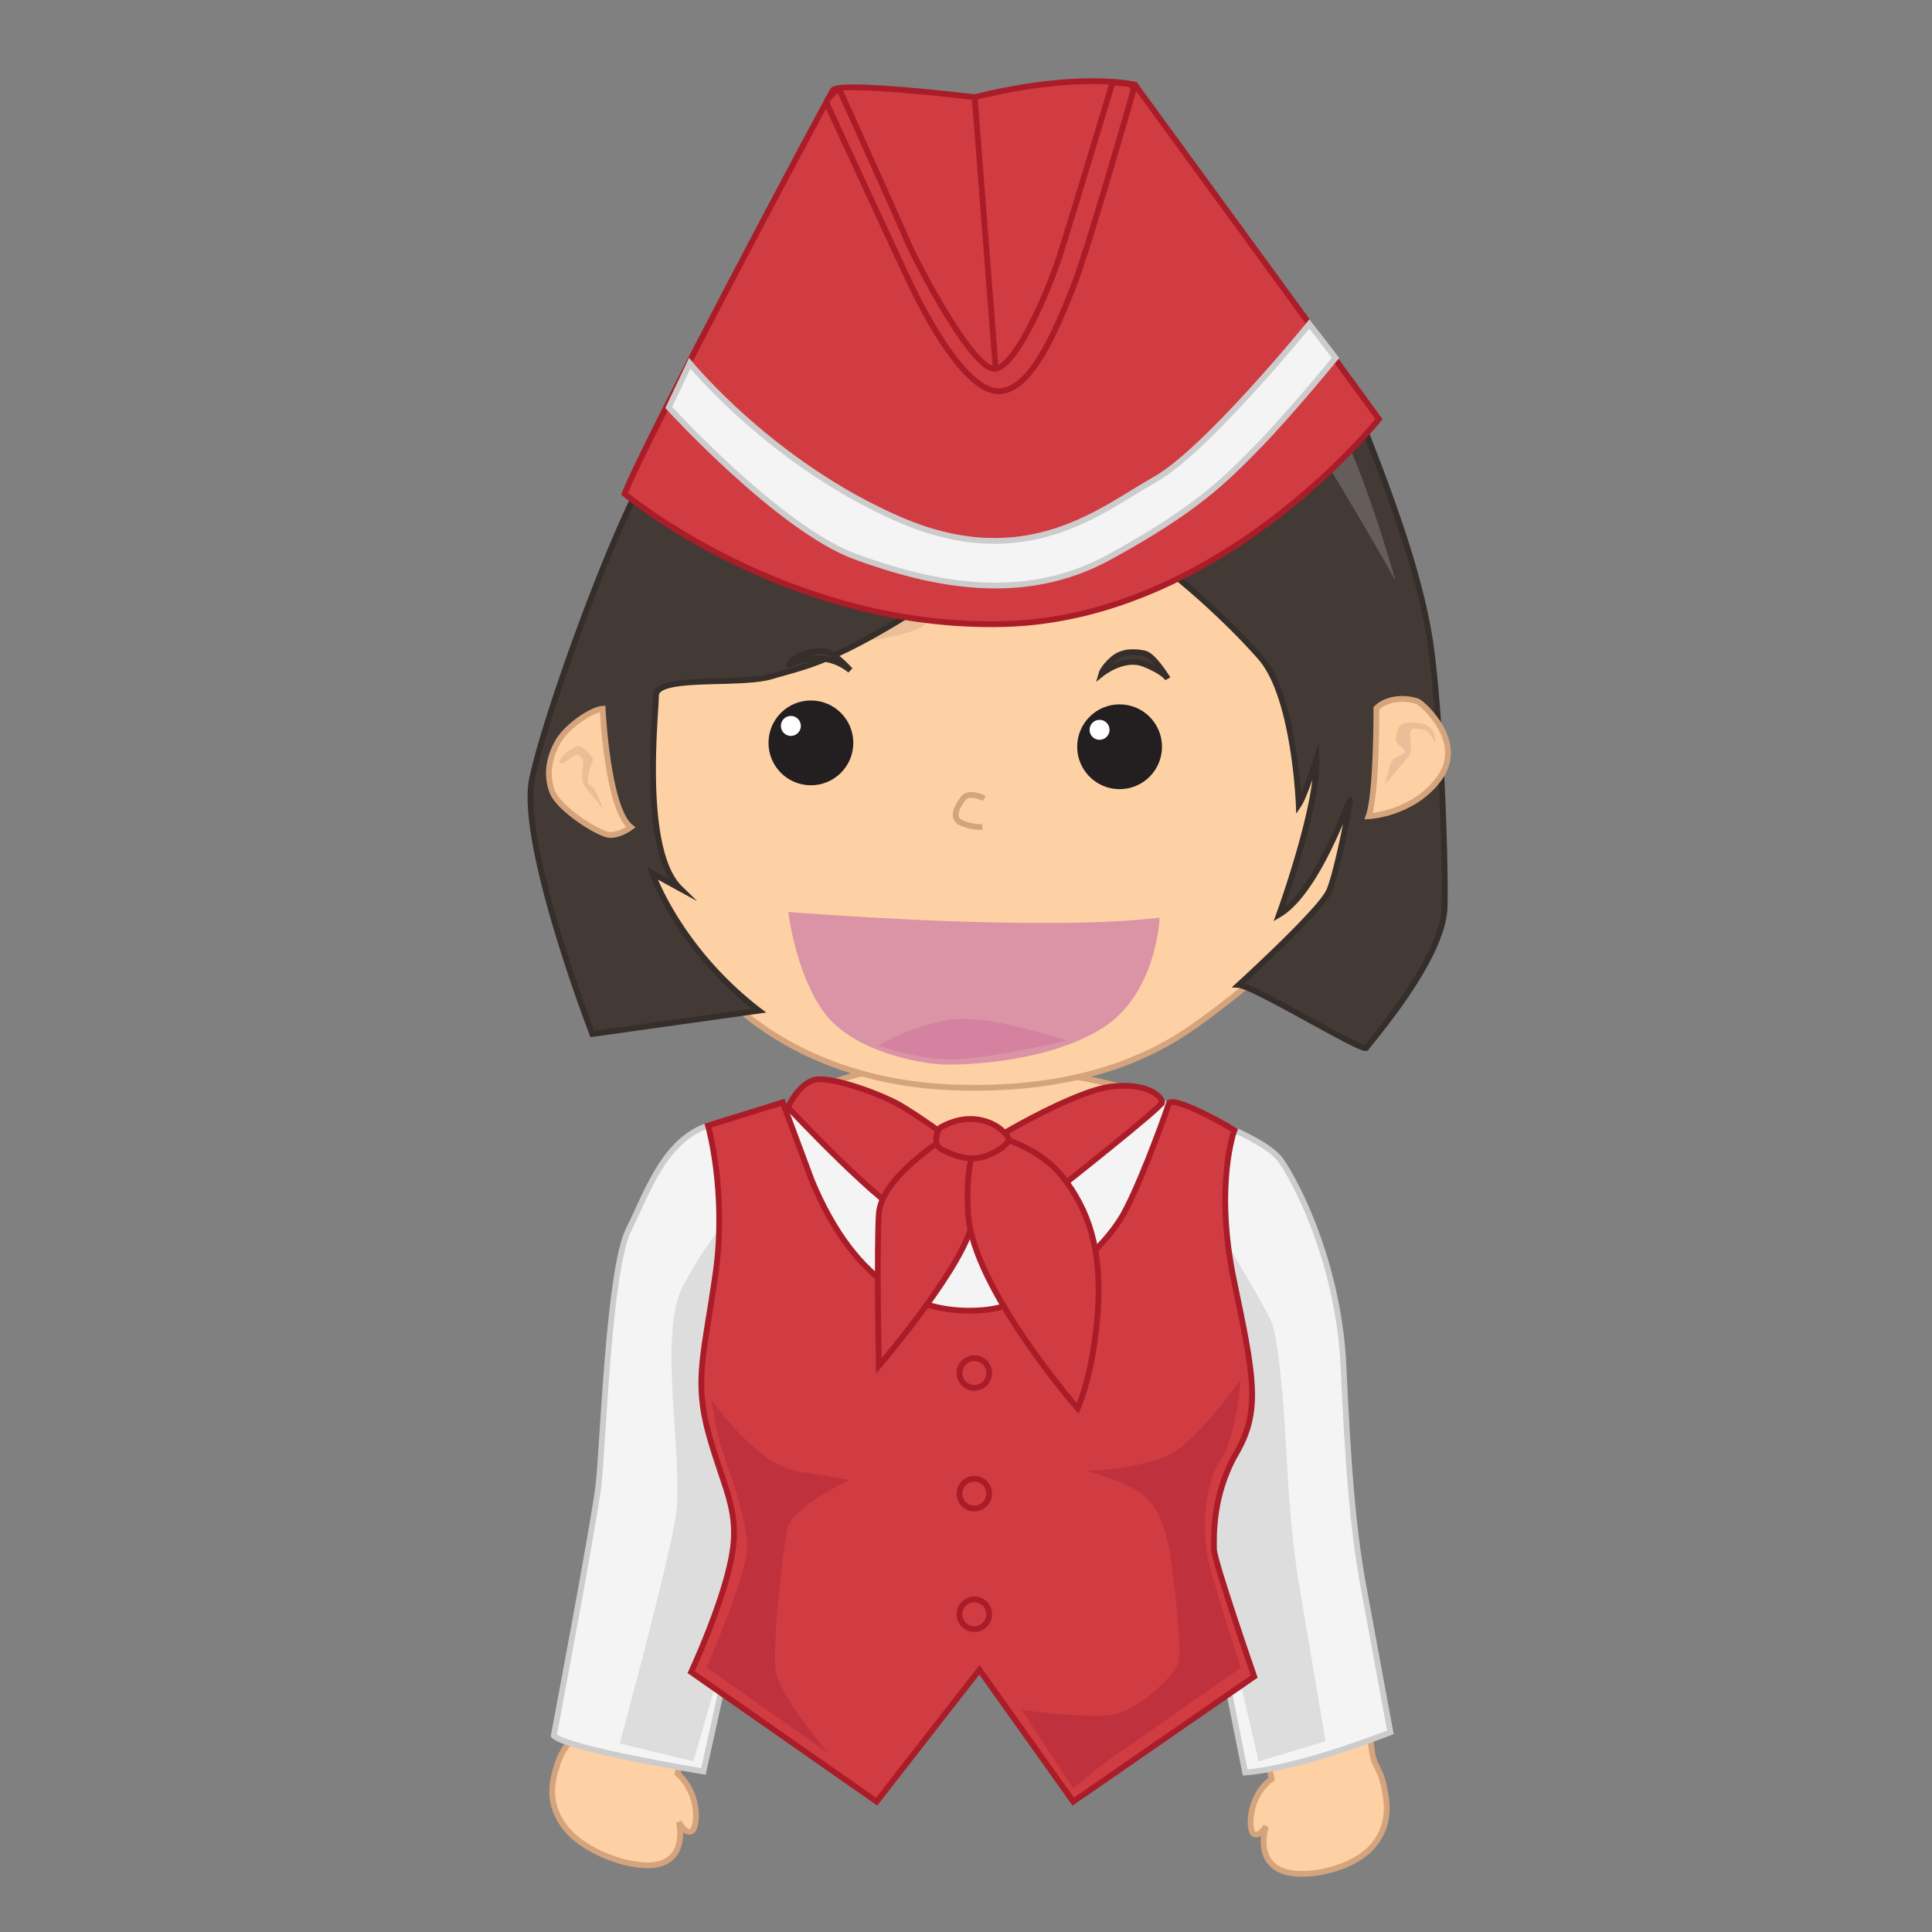 <svg id="Layer_2" data-name="Layer 2" xmlns="http://www.w3.org/2000/svg" viewBox="0 0 1000 1000"><rect x="0" y="0" width="1000" height="1000" fill="#808080" stroke="none"/><defs><style>.cls-1{fill:#fed1a5;stroke:#d6a47c;}.cls-1,.cls-2,.cls-4,.cls-7{stroke-miterlimit:10;stroke-width:3px;}.cls-2{fill:#f4f4f4;stroke:#ccc;}.cls-3{fill:#ddd;}.cls-4{fill:#d13b42;stroke:#aa1d28;}.cls-5{fill:#bf323d;}.cls-6{fill:#eabf98;}.cls-7{fill:#433a35;stroke:#352e2a;}.cls-8{fill:#db94a6;}.cls-9{fill:#d582a0;}.cls-10{fill:#231f20;}.cls-11{fill:#fff;}.cls-12{fill:#655d5a;}</style></defs><title>air hostess</title><path class="cls-1" d="M318.73,800.47c-4.37,11.78-20.89,92.49-22,96.22-2.24,7.39-5,7-8,15.87s-6.32,21.4,4.75,34.51,38.81,22.3,50.4,16.77S351.4,943,351.4,943s2.81,6.13,6.29,5,5.19-19.14-7-30l4.19-14.16,18.85-81.22S322.93,789.16,318.73,800.47Z"/><path class="cls-1" d="M698,809.86c3,12.18,11.48,93.72,12.21,97.55,1.44,7.56,4,7.53,6,16.68s4,21.91-7.38,33.22-38,16.44-48.32,9.38-5.18-21.48-5.18-21.48-3.14,5.62-6.28,4.07-3.18-19.52,9.1-28.45l-2.69-14.49L644.93,824S695.05,798.17,698,809.86Z"/><path class="cls-1" d="M578.92,562.16s-91.67-25.11-150.64-.83l33.53,43.94,85.56-3.47,46.25-33.53Z"/><path class="cls-2" d="M364.1,916.89s-70.53-11.56-77.47-18.5c0,0,20.81-109.85,23.13-129.5s5.2-111.59,15.61-132.4S345,585.61,372.77,581s42.79-12.72,60.13-9.25,56.66,43.94,75.16,40.47,53.19-33.53,53.19-33.53l32.37-10.41s59,17.34,69.38,32.38S693.07,657.3,695.38,707s4.62,83.26,10.4,114.48,13.88,75.16,13.88,75.16-46.25,18.5-75.16,20.81l-13.87-69.38L488.4,807.62,376.24,862Z"/><path class="cls-3" d="M630.63,636.49s24.28,39.31,27.75,48.56,5.78,39.32,6.93,57.82,2.32,48.56,6.94,76.31,13.88,82.1,13.88,82.1l-34.69,10.41-15-64.76-30.07-41.62L445.62,793.75l-69.38,57.81L358.9,911.69l-38.16-9.25s24.28-89,28.91-116.79-9.25-93.66,3.47-119.1a182.21,182.21,0,0,1,30.06-42.78l54.35,76.32,130.66,24.28Z"/><path class="cls-4" d="M497.65,593.71s-22-16.19-32.37-22-35.85-15-43.94-12.72-13.55,14.07-13.55,14.07,50.55,54.15,64.42,57.62,49.72-26.6,62.44-6.94,12.72-8.09,12.72-8.09,53.89-42.5,54.12-45-6.71-10.54-26.37-8.23-64.75,28.91-68.22,32.37S497.65,593.71,497.65,593.71Z"/><path class="cls-4" d="M405.15,570.58l-38.69,12s9.78,34.26,4,75.89S358.9,714,367,742.87s16.19,39.31,11.56,63.59-20.81,59-20.81,59l96,67.06,53.19-68.22,48.57,68.22,93.66-64.75s-20.82-60.13-20.82-65.91-1.15-27.75,11.57-49.72,9.25-39.31-1.16-89,.18-78.2.18-78.2-27.93-16.61-33.71-14.3c0,0-12.72,37-23.13,56.66s-42.78,48.56-74,50.88-64.75-11.57-87.88-67.07Z"/><path class="cls-5" d="M368.15,724.37s23.12,33.53,43.94,37L439.84,766s-30.07,13.88-32.38,25.44-8.09,61.29-5.78,74,26.6,41.62,26.6,41.62l-62.44-43.94s19.65-46.25,20.81-60.12-9.25-41.63-12.72-52S368.15,724.37,368.15,724.37Z"/><path class="cls-5" d="M642.19,714s-2.31,30.07-10.41,41.63-10.4,37-5.78,54.34,16.19,53.19,16.19,53.19-65.91,46.25-69.38,48.57-17.34,13.87-17.34,13.87l-26.6-40.47s34.69,4.63,47.41,2.31,31.22-19.65,33.53-26.59-2.31-46.25-4.62-59-6.94-24.28-16.19-30.06-26.6-10.41-26.6-10.41,32.38-1.16,46.26-10.41S642.19,714,642.19,714Z"/><path class="cls-4" d="M487.25,590.24S456,609.9,454.87,628.4s0,78.62,0,78.62,47.41-55.5,48.56-76.31S504.59,603,504.59,603l-6.94-16.19Z"/><path class="cls-4" d="M510.37,586.77s25.44,4.63,39.32,22,20.81,38.16,18.5,70.53S557.78,729,557.78,729s-54.35-62.44-56.66-100.59S510.37,586.77,510.37,586.77Z"/><path class="cls-4" d="M521.93,589.08s-3.46-6.94-13.87-9.25-18.5,2.31-20.81,3.47-4.63,9.25,0,11.56,13.87,6.94,23.12,3.47S523.09,590.24,521.93,589.08Z"/><circle class="cls-4" cx="504.31" cy="710.67" r="7.69"/><circle class="cls-4" cx="504.31" cy="773.11" r="7.69"/><circle class="cls-4" cx="504.31" cy="835.55" r="7.69"/><path class="cls-1" d="M374.5,514.32S411.89,559.71,493,562.83,611.45,536.12,626.48,525s45.19-34.7,61.53-64S705.6,357.91,705.6,357.91L613.32,209s-84.07-8.77-145.62,8.49S328.46,353.8,328.46,353.8l2.46,69.3S325.36,472.16,374.5,514.32Z"/><path class="cls-6" d="M617.27,295.31l-70.2-22.67s-19.32,14.19-20.81,16.12-43.64,32.09-49.33,35.75-30.49,9.32-48.69,8,74.11-88.17,74.11-88.17l66.08-14.22Z"/><path class="cls-7" d="M392.84,523.1l-86.25,12.09s-38.27-99-31.13-132.35,38.35-118.53,55.6-151.17,59.05-95.36,116.75-115.6,94.68-25.71,138.59-14.42,100.61,52,117.25,93.82S735.58,299.08,740.52,334s7.79,108.3,7.2,135.36-39,70.38-40.49,73-58-32-66.1-32.54c0,0,42.78-38.93,46.88-48.8s10.57-43.29,10.81-46.66-16.25,46.94-36.77,59c0,0,20.25-55.46,19.35-80.6,0,0-6.12,19.21-9.16,23.73,0,0-2.09-55.71-19.6-75.95s-53.14-52.61-73.45-62.2a84.57,84.57,0,0,1-31.34-26S499,301,463.55,322.19s-47.74,23-64.35,27.89-59.57-.89-59.67,9.94-7.8,80.08,12.46,99.83L337.65,452S351.11,491,392.84,523.1Z"/><path class="cls-1" d="M311.93,366.84s2.38,51.67,14.56,61.36c0,0-5.73,4.33-11.13,3.94s-26.14-13.4-29.55-22.45-1.39-18.4,3.24-26.2S306.49,367.13,311.93,366.84Z"/><path class="cls-1" d="M708.4,422.49s23.12-1.05,36.66-19.73-8.12-37.85-10.72-39.39-14.64-3.77-21.91,3.16C712.43,366.53,712.65,410.59,708.4,422.49Z"/><path class="cls-8" d="M408,472s128,10.56,192.23,3c0,0-1.47,39.2-29.17,56.85s-69.16,19.42-82,19.17-47.62-6.81-62.44-26.85S408,472,408,472Z"/><path class="cls-9" d="M454.57,541.09s21.76,8.35,42.17,7.11,55.58-9.56,55.58-9.56-41.65-14.51-62.26-10.58A117.22,117.22,0,0,0,454.57,541.09Z"/><path class="cls-7" d="M570.05,348.83s11.51-9.34,22.06-5.19,12.32,7.66,12.32,7.66-7.27-12-11.94-13.05-11.41-1.5-16.47,2.88S570.05,348.83,570.05,348.83Z"/><path class="cls-7" d="M440.08,346.93s-7.51-8.67-12.85-9.74-13,1.78-15.85,3.61-2.93,3.17-2.93,3.17S425.35,335,440.08,346.93Z"/><path class="cls-6" d="M312.24,419s-2.79-8.33-5.29-11.22-3.37-.24-2.16-7.61,3.8-5.83.68-9.44-5.68-5.83-9.25-3.37-8.62,6.83-6,7.7,7.22-6.26,9.78-4,1.82,2.84,1.39,8.91,1.49,7.56,4,10.45S312.24,419,312.24,419Z"/><path class="cls-6" d="M717,406.05s2.27-11.26,4-13,7.43-2.65,5.84-5-5-2.39-4.24-6.36.81-7.42,6.37-7.68,10.21.67,12.33,3.85a9.43,9.43,0,0,1,1.45,6.5s-3.44-6.9-6.23-6.77-6.49-2-6.63,2.12,1.59,9.28-1.07,12.19S717,406.05,717,406.05Z"/><circle class="cls-10" cx="419.72" cy="384.51" r="21.95"/><circle class="cls-11" cx="409.35" cy="375.74" r="5.17"/><circle class="cls-10" cx="579.5" cy="386.52" r="21.95"/><circle class="cls-11" cx="569.12" cy="377.75" r="5.17"/><path class="cls-1" d="M509.51,413.25s-7.85-3.95-10.84-.1-6.84,10.35-.92,12.81a25.86,25.86,0,0,0,10.69,2.12"/><path class="cls-12" d="M722.26,300.49s-30-109.9-61.22-128.41-61-46.4-101.73-45.94S477.25,136.49,459.24,142,396.77,172,396.77,172s-35.71,44.19-42.46,53.19,168.4-89.52,211.92-72.84,84.68,38,102,60.2S722.26,300.49,722.26,300.49Z"/><path class="cls-4" d="M323.28,255.58S407.46,325.93,519.73,323s194-106.08,194-106.08L587.47,43.85s-28.38-7.07-83,6.45c0,0-70.25-8.47-73.35-3.59S333.91,228.08,323.28,255.58Z"/><path class="cls-4" d="M584,43.46a3,3,0,0,1,2.52,3.74c-4.61,16.1-24.56,85.48-31.43,102.38-7.79,19.17-21.33,53.85-38.81,52.89s-38-41.12-43.49-52.29c-5-10.17-38.54-82.94-44.51-95.91a3.09,3.09,0,0,1,.65-3.5l4-4a1.2,1.2,0,0,1,1.94.35c4.67,10.35,30.9,68.54,34.78,77.74,4.26,10.11,34.28,68.09,45.72,66s28-42.77,32.68-57.05S575.9,42.55,575.9,42.55Z"/><path class="cls-2" d="M677.73,167.65s-53.5,65.87-80.18,80.7S531.78,297.52,465.78,269,357,188,357,188l-10.85,22.92s57.4,62.93,96.79,77.27,86.57,24.59,131.07.26,59.57-39.42,76.76-57,40.52-46.2,40.52-46.2Z"/><line class="cls-4" x1="504.47" y1="50.3" x2="515.39" y2="190.94"/></svg>